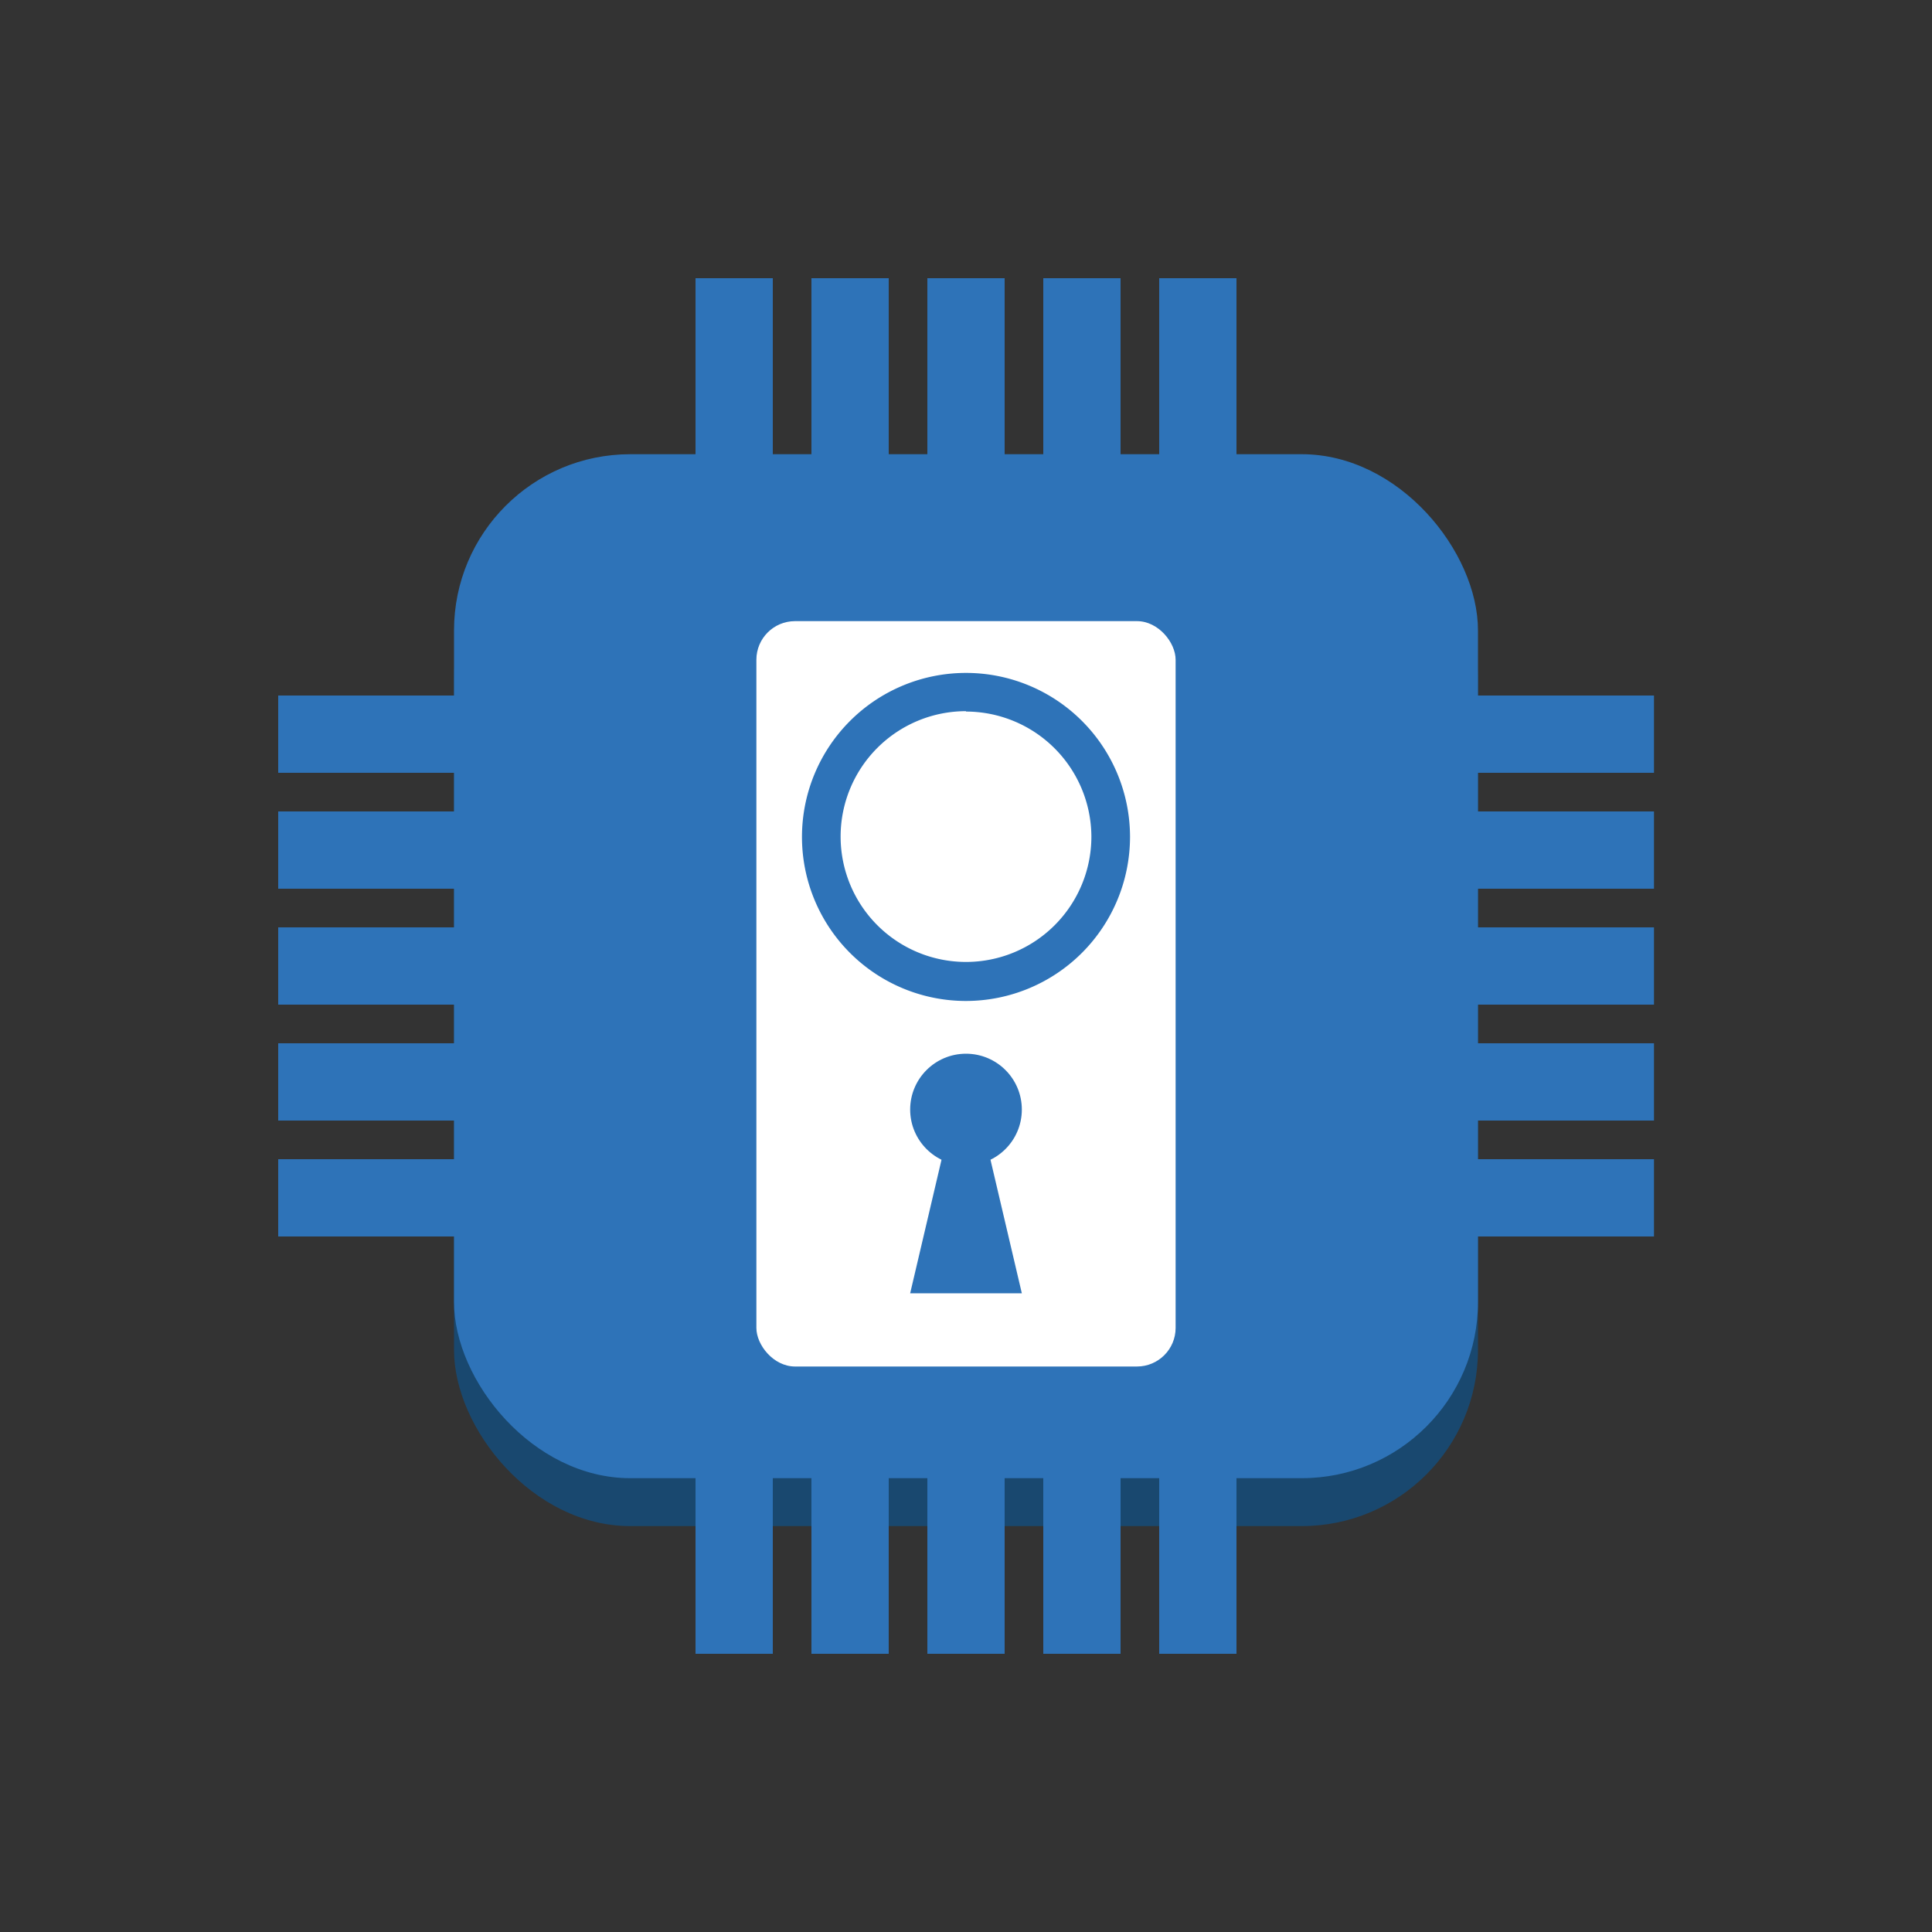 <svg id="Layer_1" data-name="Layer 1" xmlns="http://www.w3.org/2000/svg" width="100" height="100" viewBox="0 0 100 100">
  <rect x="0" y="0" width="100" height="100" fill="#333333" stroke="none"/>
  <title>InternetOfThings</title>
  <g>
    <rect x="23.5" y="25.99" width="53" height="53" rx="9.12" ry="9.12" fill="#19486f"/>
    <rect x="23.5" y="23.51" width="53" height="53" rx="9.12" ry="9.12" fill="#2e73b8"/>
    <rect x="60" y="14.4" width="4" height="13.65" fill="#2e73b8"/>
    <rect x="36" y="14.4" width="4" height="13.65" fill="#2e73b8"/>
    <rect x="54" y="14.4" width="4" height="13.65" fill="#2e73b8"/>
    <rect x="42" y="14.4" width="4" height="13.65" fill="#2e73b8"/>
    <rect x="48" y="14.4" width="4" height="13.65" fill="#2e73b8"/>
    <rect x="14.4" y="60" width="18.1" height="4" fill="#2e73b8"/>
    <rect x="14.4" y="42" width="18.1" height="4" fill="#2e73b8"/>
    <rect x="14.4" y="54" width="18.1" height="4" fill="#2e73b8"/>
    <rect x="14.4" y="48" width="18.1" height="4" fill="#2e73b8"/>
    <rect x="14.4" y="36" width="18.1" height="4" fill="#2e73b8"/>
    <rect x="36" y="69.88" width="4" height="15.72" fill="#2e73b8"/>
    <rect x="60" y="69.88" width="4" height="15.72" fill="#2e73b8"/>
    <rect x="42" y="69.88" width="4" height="15.72" fill="#2e73b8"/>
    <rect x="54" y="69.88" width="4" height="15.72" fill="#2e73b8"/>
    <rect x="48" y="69.88" width="4" height="15.72" fill="#2e73b8"/>
    <rect x="69.67" y="54" width="15.94" height="4" fill="#2e73b8"/>
    <rect x="69.67" y="36" width="15.94" height="4" fill="#2e73b8"/>
    <rect x="69.67" y="48" width="15.94" height="4" fill="#2e73b8"/>
    <rect x="69.67" y="42" width="15.94" height="4" fill="#2e73b8"/>
    <rect x="69.67" y="60" width="15.94" height="4" fill="#2e73b8"/>
    <rect x="39.15" y="32.15" width="21.7" height="38.58" rx="2" ry="2" fill="#fff"/>
    <g>
      <circle cx="50" cy="43.32" r="7.49" fill="#fff"/>
      <path d="M50,51.81a8.49,8.49,0,1,1,8.49-8.49A8.5,8.5,0,0,1,50,51.81Zm0-15a6.49,6.49,0,1,0,6.49,6.49A6.5,6.5,0,0,0,50,36.83Z" fill="#2e73b8"/>
    </g>
    <g>
      <circle cx="50" cy="57.43" r="2.89" fill="#2e73b8"/>
      <polygon points="52.89 66.94 47.11 66.94 49.5 56.76 50.5 56.76 52.89 66.94" fill="#2e73b8"/>
    </g>
  </g>
</svg>
